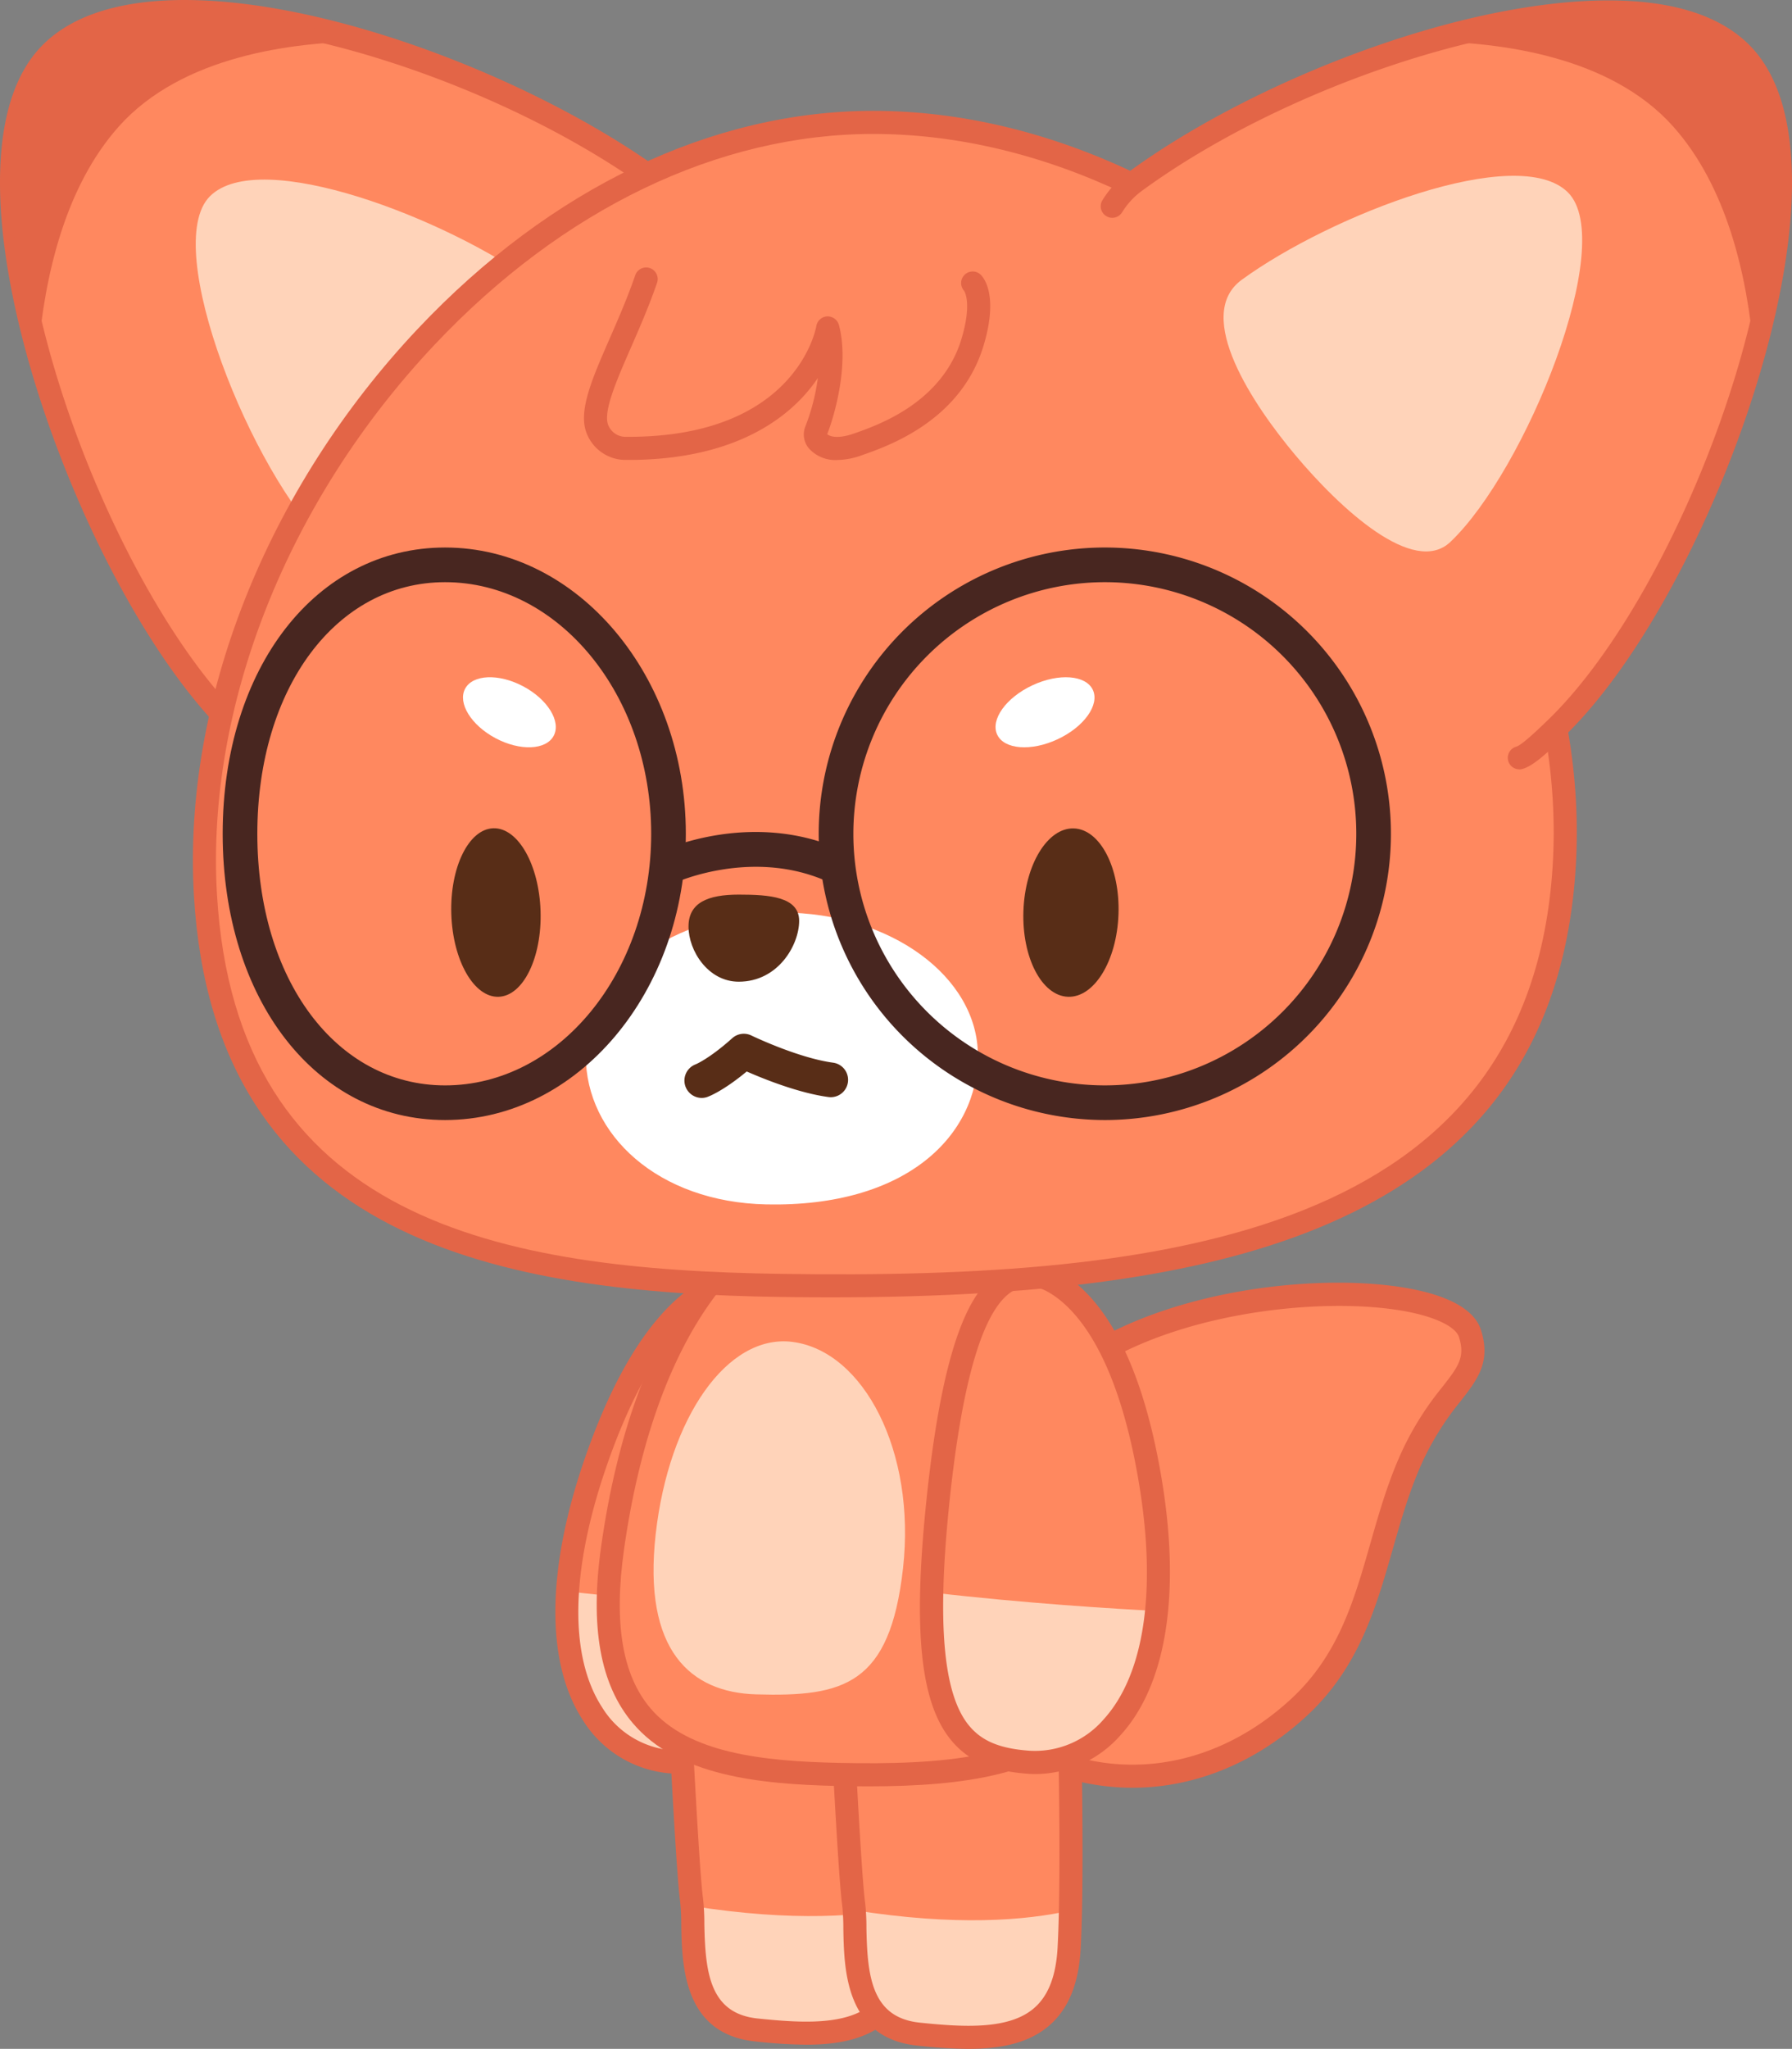 <svg id="그룹_1260" data-name="그룹 1260" xmlns="http://www.w3.org/2000/svg" width="386.767" height="441.969" viewBox="0 0 386.767 441.969">
  <rect x="0" y="0" width="386.767" height="441.969" fill="#808080" stroke="none"/>
  <g id="그룹_1254" data-name="그룹 1254" transform="translate(0)">
    <g id="그룹_1253" data-name="그룹 1253">
      <g id="그룹_1203" data-name="그룹 1203" transform="translate(119.868 273.724)">
        <g id="그룹_1199" data-name="그룹 1199" transform="translate(2.45 2.488)">
          <path id="패스_2262" data-name="패스 2262" d="M1559.38,348.758a10.019,10.019,0,0,0-9.438-1.485c-6.4,2.153-18.186,10.176-28.137,39.459-14.49,42.639-.077,62.283,16.142,63.783s25.645-5.969,28.489-52.386C1568.568,363.318,1564.18,352.624,1559.38,348.758Z" transform="translate(-1515.83 -346.712)" fill="#ff885f"/>
        </g>
        <g id="그룹_1201" data-name="그룹 1201" transform="translate(2.461 69.558)">
          <g id="그룹_1200" data-name="그룹 1200">
            <path id="패스_2263" data-name="패스 2263" d="M1516.966,373.624c-1.553,24.047,9.679,35.6,21.961,36.733,13.58,1.256,22.393-3.791,26.572-32.7C1545.153,376.665,1525.83,374.636,1516.966,373.624Z" transform="translate(-1516.821 -373.624)" fill="#ffd3b9"/>
          </g>
        </g>
        <g id="그룹_1202" data-name="그룹 1202">
          <path id="패스_2264" data-name="패스 2264" d="M1542.894,454.669c5.724,0,10.008-1.446,13.595-4.516,7.988-6.848,12.139-21.914,13.882-50.38,2.333-38.048-3.041-47.491-7.98-51.466a12.546,12.546,0,0,0-11.8-1.9c-8.115,2.727-19.856,12.055-29.7,41.019-8.028,23.626-8.087,43.357-.17,55.566a24.46,24.46,0,0,0,18.443,11.5Q1541.128,454.666,1542.894,454.669Zm11.912-103.975a7.1,7.1,0,0,1,4.458,1.5h0c5.71,4.6,7.771,20.5,6.131,47.277-1.61,26.27-5.473,41.176-12.152,46.9-3.258,2.791-7.347,3.741-13.62,3.153a19.568,19.568,0,0,1-14.719-9.249c-7.071-10.9-6.818-29.1.71-51.25,9.67-28.456,20.8-35.96,26.569-37.9A8.144,8.144,0,0,1,1554.807,350.694Zm6.021-.446h0Z" transform="translate(-1514.828 -345.714)" fill="#e36547"/>
        </g>
      </g>
      <g id="그룹_1205" data-name="그룹 1205" transform="translate(201.216 276.696)">
        <g id="그룹_1204" data-name="그룹 1204">
          <path id="패스_2265" data-name="패스 2265" d="M1571.451,356.374c2.988,9.4-5.159,11.045-12.167,25.909-8.76,18.582-8.269,39.554-24.785,54.784-24.915,22.973-57.034,16.66-70.866-1.645-12.15-16.077-5.127-50.564,21.824-71.11S1567.58,344.192,1571.451,356.374Z" transform="translate(-1455.408 -345.413)" fill="#ff885f"/>
          <path id="패스_2266" data-name="패스 2266" d="M1500.081,455.853c13.473,0,26.667-5.4,37.578-15.462,11.292-10.41,15.01-23.434,18.607-36.027,1.862-6.515,3.786-13.251,6.744-19.524a61.5,61.5,0,0,1,7.878-12.359c3.691-4.738,6.6-8.476,4.414-15.367h0c-1.047-3.295-4.414-5.857-10.009-7.624-17.6-5.563-57.475-2.744-79.873,14.333a73.365,73.365,0,0,0-26.47,38.557c-3.835,14.039-2.277,27.511,4.167,36.037,7.377,9.764,19.21,16.045,32.464,17.234C1497.08,455.785,1498.585,455.853,1500.081,455.853Zm70.47-97.231h0c1.393,4.391-.169,6.4-3.594,10.794a65.73,65.73,0,0,0-8.453,13.3c-3.133,6.644-5.114,13.578-7.031,20.282-3.564,12.483-6.931,24.271-17.191,33.732-11.083,10.223-24.678,15.192-38.26,13.961-11.676-1.047-22.492-6.756-28.927-15.272-11.387-15.068-4.543-47.89,21.346-67.628,20.817-15.868,59.14-18.664,75.352-13.543C1567.582,355.439,1570.047,357.037,1570.55,358.622Z" transform="translate(-1456.88 -346.906)" fill="#e36547"/>
        </g>
      </g>
      <g id="그룹_1213" data-name="그룹 1213" transform="translate(143.493 350.057)">
        <g id="그룹_1212" data-name="그룹 1212" transform="translate(0)">
          <g id="그룹_1207" data-name="그룹 1207" transform="translate(2.494 2.496)">
            <g id="그룹_1206" data-name="그룹 1206">
              <path id="패스_2267" data-name="패스 2267" d="M1506.724,379.512s2.248,47.843,3.275,55.123-2.475,26.333,14.011,28.045,31.4,1.722,32.493-18.6-.391-66.734-.391-66.734Z" transform="translate(-1506.724 -377.344)" fill="#ff885f"/>
            </g>
          </g>
          <g id="그룹_1209" data-name="그룹 1209" transform="translate(5.899 61.1)">
            <g id="그룹_1208" data-name="그룹 1208">
              <path id="패스_2268" data-name="패스 2268" d="M1506.772,400.859c21.894,3.464,36.969,2.238,46.659.065-.065,2.963-.155,5.695-.284,8.065-1.094,20.324-16,20.311-32.493,18.6C1505.072,425.973,1507.343,408.876,1506.772,400.859Z" transform="translate(-1506.772 -400.859)" fill="#ffd3b9"/>
            </g>
          </g>
          <g id="그룹_1211" data-name="그룹 1211">
            <g id="그룹_1210" data-name="그룹 1210">
              <path id="패스_2269" data-name="패스 2269" d="M1536.245,467.352c6.676,0,12.862-1.1,17.378-4.959,4.209-3.6,6.457-9.054,6.868-16.685,1.084-20.2-.379-66.485-.393-66.951a2.482,2.482,0,0,0-.8-1.747,2.41,2.41,0,0,0-1.8-.66l-49.391,2.168a2.5,2.5,0,0,0-2.38,2.607c.092,1.959,2.268,48.042,3.3,55.352a45.166,45.166,0,0,1,.239,4.9c.159,8.85.421,23.661,15.982,25.278A108.93,108.93,0,0,0,1536.245,467.352Zm18.948-85.911c.287,9.941,1.249,46.719.319,64-.333,6.2-2.011,10.5-5.126,13.161-5.44,4.648-15.153,4.08-24.62,3.1-10.33-1.072-11.327-9.877-11.514-20.406a48.455,48.455,0,0,0-.287-5.508c-.867-6.136-2.659-42.475-3.137-52.393Z" transform="translate(-1505.726 -376.342)" fill="#e36547"/>
            </g>
          </g>
        </g>
      </g>
      <g id="그룹_1221" data-name="그룹 1221" transform="translate(178.478 350.96)">
        <g id="그룹_1220" data-name="그룹 1220" transform="translate(0)">
          <g id="그룹_1215" data-name="그룹 1215" transform="translate(2.492 2.495)">
            <g id="그룹_1214" data-name="그룹 1214">
              <path id="패스_2270" data-name="패스 2270" d="M1492.687,379.874s2.25,47.843,3.277,55.122-2.477,26.333,14.011,28.045,31.4,1.722,32.493-18.6-.394-66.734-.394-66.734Z" transform="translate(-1492.687 -377.706)" fill="#ff885f"/>
            </g>
          </g>
          <g id="그룹_1217" data-name="그룹 1217" transform="translate(5.896 61.099)">
            <g id="그룹_1216" data-name="그룹 1216">
              <path id="패스_2271" data-name="패스 2271" d="M1492.734,401.221c21.894,3.464,36.969,2.238,46.662.065-.065,2.963-.157,5.695-.284,8.065-1.094,20.324-16,20.311-32.493,18.6C1491.035,426.335,1493.305,409.238,1492.734,401.221Z" transform="translate(-1492.734 -401.221)" fill="#ffd3b9"/>
            </g>
          </g>
          <g id="그룹_1219" data-name="그룹 1219">
            <g id="그룹_1218" data-name="그룹 1218">
              <path id="패스_2272" data-name="패스 2272" d="M1522.213,467.713c6.674,0,12.857-1.1,17.371-4.959,4.212-3.6,6.457-9.054,6.868-16.688,1.087-20.2-.374-66.482-.391-66.945a2.484,2.484,0,0,0-.8-1.75,2.419,2.419,0,0,0-1.8-.66l-49.391,2.168a2.5,2.5,0,0,0-2.38,2.607c.092,1.959,2.268,48.042,3.3,55.354a45.235,45.235,0,0,1,.237,4.9c.159,8.847.424,23.661,15.983,25.273A107.685,107.685,0,0,0,1522.213,467.713Zm18.943-85.911c.287,9.946,1.249,46.719.316,64-.331,6.2-2.009,10.5-5.127,13.164-5.438,4.648-15.152,4.077-24.62,3.09-10.33-1.069-11.327-9.874-11.514-20.406a47.764,47.764,0,0,0-.286-5.5c-.865-6.136-2.655-42.475-3.135-52.4Z" transform="translate(-1491.688 -376.705)" fill="#e36547"/>
            </g>
          </g>
        </g>
      </g>
      <g id="그룹_1222" data-name="그룹 1222" transform="translate(128.788 255.8)">
        <path id="패스_2273" data-name="패스 2273" d="M1601.278,407.663c1.824,51.414-24.456,57.231-64.947,56.334-30.774-.68-54.639-6.191-48.608-48.872,5.737-40.608,23.706-74.841,55.128-75.588S1599.82,366.678,1601.278,407.663Z" transform="translate(-1484.294 -337.03)" fill="#ff885f"/>
        <path id="패스_2274" data-name="패스 2274" d="M1544.461,468.06c21.323,0,37.752-2.687,48.326-13.406,9.154-9.278,13.234-24.189,12.471-45.59-1.478-41.672-27.217-71.269-60.974-70.529-29.246.7-50.756,29.754-57.535,77.732-2.457,17.378-.219,29.869,6.839,38.178,9.555,11.25,26.881,13.151,44.182,13.538C1540.05,468.03,1542.283,468.06,1544.461,468.06Zm1.151-124.555c30.4,0,53.306,27.422,54.666,65.734h0c.708,19.957-2.9,33.667-11.038,41.916-10.4,10.54-28.04,12.366-51.359,11.843-16.137-.359-32.217-2.034-40.5-11.781-6.081-7.16-7.948-18.365-5.7-34.255,6.41-45.353,26.118-72.81,52.718-73.443C1544.806,343.51,1545.212,343.5,1545.613,343.5Zm57.156,65.647h0Z" transform="translate(-1485.787 -338.522)" fill="#e36547"/>
      </g>
      <g id="그룹_1227" data-name="그룹 1227" transform="translate(198.547 272.585)">
        <g id="그룹_1223" data-name="그룹 1223" transform="translate(2.509 2.484)">
          <path id="패스_2275" data-name="패스 2275" d="M1501.557,347.424a10.024,10.024,0,0,1,9.552.085c5.964,3.175,16.27,13.024,21.276,43.544,7.295,44.441-10.146,61.45-26.4,60.266s-24.314-10.1-19.5-56.351C1490.1,360.276,1496.186,350.447,1501.557,347.424Z" transform="translate(-1485.109 -346.253)" fill="#ff885f"/>
        </g>
        <g id="그룹_1225" data-name="그룹 1225" transform="translate(2.513 70.934)">
          <g id="그룹_1224" data-name="그룹 1224">
            <path id="패스_2276" data-name="패스 2276" d="M1533.845,377.707c-2.415,23.975-15.392,33.525-27.7,32.628-13.6-.989-21.465-7.417-20.842-36.615C1505.541,376.077,1524.933,377.25,1533.845,377.707Z" transform="translate(-1485.272 -373.719)" fill="#ffd3b9"/>
          </g>
        </g>
        <g id="그룹_1226" data-name="그룹 1226">
          <path id="패스_2277" data-name="패스 2277" d="M1509.111,455.356a24.572,24.572,0,0,0,18.3-8.379c9.819-10.739,13-30.215,8.957-54.841-4.952-30.178-15-41.313-22.564-45.341a12.559,12.559,0,0,0-11.945-.055h0c-5.527,3.11-12.378,11.541-16.324,49.455-2.953,28.369-1.331,43.913,5.425,51.982,3.654,4.361,8.7,6.555,16.376,7.113C1507.927,455.336,1508.523,455.356,1509.111,455.356Zm-1.443-105.121a8.144,8.144,0,0,1,3.793.96c5.376,2.864,15.12,12.1,19.988,41.749,3.788,23.085,1.047,41.081-7.718,50.669a19.559,19.559,0,0,1-16.035,6.709c-6.3-.461-10.163-2.056-12.917-5.346-5.65-6.749-7.013-22.083-4.289-48.264,2.779-26.682,7.425-42.034,13.812-45.627h0A6.85,6.85,0,0,1,1507.668,350.235Z" transform="translate(-1484.121 -345.257)" fill="#e36547"/>
        </g>
      </g>
      <g id="그룹_1228" data-name="그룹 1228" transform="translate(141.052 289.345)">
        <path id="패스_2278" data-name="패스 2278" d="M1560.907,400.942c-2.824,25.191-12.818,27.741-31.723,27.192-14.054-.409-24.486-9.363-21.66-34.554s15.469-43.225,29.465-41.483C1552.411,354.017,1563.731,375.751,1560.907,400.942Z" transform="translate(-1507.06 -351.981)" fill="#ffd3b9"/>
      </g>
      <g id="그룹_1229" data-name="그룹 1229" transform="translate(188.357 259.806)">
        <path id="패스_2279" data-name="패스 2279" d="M1509.859,340.129" transform="translate(-1509.859 -340.129)" fill="none" stroke="#000" stroke-linecap="round" stroke-linejoin="round" stroke-width="2"/>
      </g>
      <g id="그룹_1235" data-name="그룹 1235">
        <g id="그룹_1234" data-name="그룹 1234">
          <g id="그룹_1230" data-name="그룹 1230">
            <path id="패스_2280" data-name="패스 2280" d="M1574.337,391.868c15.808,15.015,47.519-19.32,67.165-42.769,17.667-21.087,44.371-60.219,23.073-75.723-38.46-28-109.41-49.313-130.786-27.429C1509.854,270.453,1541.851,361.007,1574.337,391.868Z" transform="translate(-1522.961 -234.337)" fill="#ff885f"/>
            <path id="패스_2281" data-name="패스 2281" d="M1585.109,399.578c.359,0,.723-.01,1.087-.03,17.954-1.022,42.1-27.487,58.706-47.3,12.78-15.257,33.847-43.908,31.332-64.4a20.935,20.935,0,0,0-8.7-14.941c-37.792-27.506-110.719-51.025-134.036-27.153-6.26,6.407-9.3,16.922-9.029,31.245.7,37.191,24.822,94.644,49.645,118.22A15.451,15.451,0,0,0,1585.109,399.578ZM1563.97,241.127c29.376,0,72.5,15.329,100.628,35.808a15.909,15.909,0,0,1,6.689,11.516c2.37,19.319-20.333,48.81-30.205,60.593-9.224,11.008-37.291,44.511-55.167,45.528a10.715,10.715,0,0,1-8.369-2.966h0c-24.044-22.841-47.417-78.584-48.092-114.7-.239-12.76,2.393-22.328,7.614-27.671C1542.56,243.609,1552.155,241.127,1563.97,241.127Z" transform="translate(-1524.453 -235.881)" fill="#e36547"/>
          </g>
          <g id="그룹_1231" data-name="그룹 1231" transform="translate(42.247 38.746)">
            <path id="패스_2282" data-name="패스 2282" d="M1565.866,330.4c7.89,7.492,23.711-7.07,33.515-18.771,8.815-10.52,22.141-30.046,11.512-37.784-19.19-13.969-59.606-29.62-70.4-18.826S1549.657,315,1565.866,330.4Z" transform="translate(-1537.431 -251.428)" fill="#ffd3b9"/>
          </g>
          <g id="그룹_1233" data-name="그룹 1233" transform="translate(2.495 2.586)">
            <g id="그룹_1232" data-name="그룹 1232">
              <path id="패스_2283" data-name="패스 2283" d="M1562.28,245.943c11.9-12.184,39.177-10.966,67.651-2.669-15.34.162-39.232,3.1-52.832,18.343-11.524,12.91-15.988,31.955-17.433,48.934C1552.127,283.155,1551.12,257.37,1562.28,245.943Z" transform="translate(-1553.948 -236.919)" fill="#e36547"/>
            </g>
          </g>
        </g>
      </g>
      <g id="그룹_1237" data-name="그룹 1237" transform="translate(41.642 23.91)">
        <g id="그룹_1236" data-name="그룹 1236">
          <path id="패스_2284" data-name="패스 2284" d="M1743.351,407.045c-4.852,77.749-77.809,91.616-168.859,90.317-61.714-.882-120.219-11.878-124.4-84.309-4.555-78.878,65.812-166.579,144.125-166.579S1748.273,328.189,1743.351,407.045Z" transform="translate(-1447.389 -243.983)" fill="#ff885f"/>
          <path id="패스_2285" data-name="패스 2285" d="M1586.4,501.422c48.137,0,82.417-5.067,107.319-15.793,33.747-14.54,51.279-39.711,53.607-76.934h0c2.415-38.654-13.9-79.661-44.765-112.51-30.275-32.227-69.223-50.709-106.858-50.709-34.759,0-69.657,16.693-98.27,47-32.691,34.634-50.764,80.319-48.341,122.21,4.318,74.831,66.549,85.8,126.85,86.656Q1581.281,501.423,1586.4,501.422Zm9.3-250.962c36.264,0,73.889,17.909,103.227,49.136,29.924,31.85,45.749,71.5,43.422,108.787h0c-4.952,79.337-82.873,89.2-166.335,87.977-60.934-.865-117.876-11.4-121.951-81.959-2.34-40.548,15.225-84.847,47-118.5C1528.723,266.6,1562.332,250.459,1595.708,250.459Z" transform="translate(-1448.881 -245.475)" fill="#e36547"/>
        </g>
      </g>
      <g id="그룹_1238" data-name="그룹 1238" transform="translate(126.037 57.66)">
        <path id="패스_2286" data-name="패스 2286" d="M1582.08,260.916s2.943,2.866-.015,12.723c-4.349,14.5-18.056,19.756-24.825,22.111-7.08,2.462-9.75-1.059-9-2.841,1.61-3.82,4.635-14.639,2.562-22.305,0,0-4.451,26.273-43.666,25.979a6.48,6.48,0,0,1-6.2-4.611c-1.747-5.974,5.919-18.071,10.684-31.953" transform="translate(-1498.193 -257.523)" fill="#ff885f"/>
        <path id="패스_2287" data-name="패스 2287" d="M1554.311,300.586a15.967,15.967,0,0,0,5.236-.989c5.884-2.046,21.518-7.482,26.4-23.746,3.227-10.759.037-14.569-.633-15.225a2.493,2.493,0,0,0-3.589,3.457c.147.222,1.7,2.819-.553,10.335-4.147,13.824-18.034,18.652-23.257,20.471-3.708,1.288-5.333.511-5.734.12,1.523-3.828,4.808-15.1,2.522-23.559a2.537,2.537,0,0,0-2.525-1.842,2.5,2.5,0,0,0-2.34,2.074c-.172.972-4.68,23.905-40.55,23.905l-.638,0a4.008,4.008,0,0,1-3.828-2.814c-.877-3,1.972-9.513,4.982-16.406,1.852-4.239,3.95-9.042,5.667-14.041a2.493,2.493,0,0,0-4.715-1.62c-1.65,4.807-3.706,9.515-5.518,13.665-3.679,8.419-6.584,15.065-5.2,19.8a9.02,9.02,0,0,0,8.573,6.4l.661,0c20.75,0,31.963-7.422,37.734-13.685a34.276,34.276,0,0,0,3.155-3.98,45.412,45.412,0,0,1-2.724,10.527,4.617,4.617,0,0,0,1.084,4.957A7.667,7.667,0,0,0,1554.311,300.586Z" transform="translate(-1499.682 -259.018)" fill="#e36547"/>
      </g>
      <g id="그룹_1248" data-name="그룹 1248" transform="translate(96.843 142.972)">
        <g id="그룹_1242" data-name="그룹 1242" transform="translate(29.586 50.009)">
          <g id="그룹_1239" data-name="그룹 1239" transform="translate(0 3.873)">
            <path id="패스_2288" data-name="패스 2288" d="M1585.383,345.737c0,17.047-15.195,32.718-45.675,32.085-23.364-.488-38.96-15.038-38.96-32.085s18.946-30.868,42.318-30.868S1585.383,328.688,1585.383,345.737Z" transform="translate(-1500.748 -314.869)" fill="#fff"/>
          </g>
          <g id="그룹_1240" data-name="그룹 1240" transform="translate(22.171)">
            <path id="패스_2289" data-name="패스 2289" d="M1540.11,318.975c0,5.186-4.511,13.124-13.037,13.124-6.636,0-10.843-6.7-10.843-11.885s4.207-6.9,10.843-6.9S1540.11,313.786,1540.11,318.975Z" transform="translate(-1516.23 -313.315)" fill="#582d17"/>
          </g>
          <g id="그룹_1241" data-name="그룹 1241" transform="translate(21.29 30.02)">
            <path id="패스_2290" data-name="패스 2290" d="M1515.693,339.2a3.664,3.664,0,0,0,1.249-.219c.366-.132,3.434-1.3,8.476-5.488,3.688,1.62,11.212,4.655,17.692,5.52a3.74,3.74,0,0,0,.987-7.414c-7.581-1.009-17.575-5.819-17.675-5.867a3.735,3.735,0,0,0-4.122.578c-5,4.473-7.9,5.64-7.93,5.652a3.744,3.744,0,0,0,1.323,7.237Z" transform="translate(-1511.973 -325.361)" fill="#582d17"/>
          </g>
        </g>
        <g id="그룹_1243" data-name="그룹 1243" transform="translate(115.662 0.034)">
          <ellipse id="타원_55" data-name="타원 55" cx="6.423" cy="11.395" rx="6.423" ry="11.395" transform="translate(5.435 21.282) rotate(-115.031)" fill="#fff"/>
        </g>
        <g id="그룹_1244" data-name="그룹 1244" transform="translate(0.566 0)">
          <ellipse id="타원_56" data-name="타원 56" cx="10.824" cy="6.341" rx="10.824" ry="6.341" transform="translate(19.123 21.349) rotate(-152.051)" fill="#fff"/>
        </g>
        <g id="그룹_1247" data-name="그룹 1247" transform="translate(0 35.358)">
          <g id="그룹_1245" data-name="그룹 1245" transform="translate(123.398 0)">
            <ellipse id="타원_57" data-name="타원 57" cx="10.269" cy="18.177" rx="10.269" ry="18.177" transform="matrix(-0.999, -0.035, 0.035, -0.999, 20.525, 37.049)" fill="#582d17"/>
          </g>
          <g id="그룹_1246" data-name="그룹 1246" transform="translate(0 0.059)">
            <ellipse id="타원_58" data-name="타원 58" cx="18.176" cy="9.631" rx="18.176" ry="9.631" transform="matrix(-0.031, -1, 1, -0.031, 1.126, 36.931)" fill="#582d17"/>
          </g>
        </g>
      </g>
      <g id="그룹_1252" data-name="그룹 1252" transform="translate(48.064 118.107)">
        <g id="그룹_1249" data-name="그룹 1249" transform="translate(128.638)">
          <path id="패스_2291" data-name="패스 2291" d="M1526.732,406.773a61.751,61.751,0,1,0-61.752-61.749A61.82,61.82,0,0,0,1526.732,406.773Zm0-116.024a54.274,54.274,0,1,1-54.275,54.275A54.335,54.335,0,0,1,1526.732,290.749Z" transform="translate(-1464.98 -283.272)" fill="#482620"/>
        </g>
        <g id="그룹_1250" data-name="그룹 1250" transform="translate(0)">
          <path id="패스_2292" data-name="패스 2292" d="M1574.04,406.773c28.65,0,51.962-27.7,51.962-61.749s-23.312-61.752-51.962-61.752c-27.811,0-48,25.969-48,61.752S1546.229,406.773,1574.04,406.773Zm0-116.024c24.53,0,44.485,24.346,44.485,54.275S1598.571,399.3,1574.04,399.3c-23.479,0-40.521-22.826-40.521-54.273S1550.561,290.749,1574.04,290.749Z" transform="translate(-1526.043 -283.272)" fill="#482620"/>
        </g>
        <g id="그룹_1251" data-name="그룹 1251" transform="translate(92.482 61.36)">
          <path id="패스_2293" data-name="패스 2293" d="M1515.211,319.136a3.691,3.691,0,0,0,1.565-.346c.264-.117,16.934-7.551,33.179,0a3.737,3.737,0,0,0,3.15-6.779c-19.506-9.069-38.667-.374-39.471,0a3.737,3.737,0,0,0,1.577,7.128Z" transform="translate(-1511.469 -307.893)" fill="#482620"/>
        </g>
      </g>
    </g>
  </g>
  <g id="그룹_1259" data-name="그룹 1259" transform="translate(237.609 0.09)">
    <g id="그룹_1255" data-name="그룹 1255">
      <path id="패스_2294" data-name="패스 2294" d="M1431.247,278.767a18.751,18.751,0,0,1,5.049-5.391c38.462-28,109.41-49.313,130.786-27.429,23.935,24.506-8.062,115.06-40.548,145.921-1.677,1.593-5.47,5.391-7.471,5.944" transform="translate(-1428.754 -234.427)" fill="#ff885f"/>
      <path id="패스_2295" data-name="패스 2295" d="M1520.555,401.792a2.439,2.439,0,0,0,.663-.09c2.225-.613,5.039-3.19,7.97-6.006l.558-.533c24.82-23.576,48.944-81.029,49.642-118.22.267-14.323-2.771-24.837-9.029-31.245-14.1-14.427-44.5-9.75-61.355-5.675-25.468,6.153-53.318,18.731-72.682,32.827a21.4,21.4,0,0,0-5.707,6.1,2.492,2.492,0,1,0,4.249,2.6,16.5,16.5,0,0,1,4.394-4.678c39.449-28.723,108.386-47.307,127.533-27.7,5.221,5.343,7.851,14.911,7.614,27.671-.678,36.117-24.05,91.86-48.092,114.7l-.578.551c-3.075,2.956-5.042,4.571-5.839,4.8a2.491,2.491,0,0,0,.661,4.892Z" transform="translate(-1430.247 -235.917)" fill="#e36547"/>
    </g>
    <g id="그룹_1256" data-name="그룹 1256" transform="translate(26.475 37.834)">
      <path id="패스_2296" data-name="패스 2296" d="M1497.376,330.073c-7.888,7.494-23.708-7.068-33.513-18.769-8.815-10.522-22.141-30.049-11.511-37.784,19.19-13.971,59.606-29.62,70.4-18.829S1513.588,314.676,1497.376,330.073Z" transform="translate(-1448.419 -251.099)" fill="#ffd3b9"/>
    </g>
    <g id="그룹_1258" data-name="그룹 1258" transform="translate(70.677 2.496)">
      <g id="그룹_1257" data-name="그룹 1257">
        <path id="패스_2297" data-name="패스 2297" d="M1498.9,245.943c-11.9-12.184-39.175-10.966-67.651-2.669,15.34.162,39.233,3.1,52.832,18.343,11.524,12.91,15.987,31.955,17.435,48.934C1509.053,283.155,1510.06,257.37,1498.9,245.943Z" transform="translate(-1431.249 -236.919)" fill="#e36547"/>
      </g>
    </g>
  </g>
</svg>
